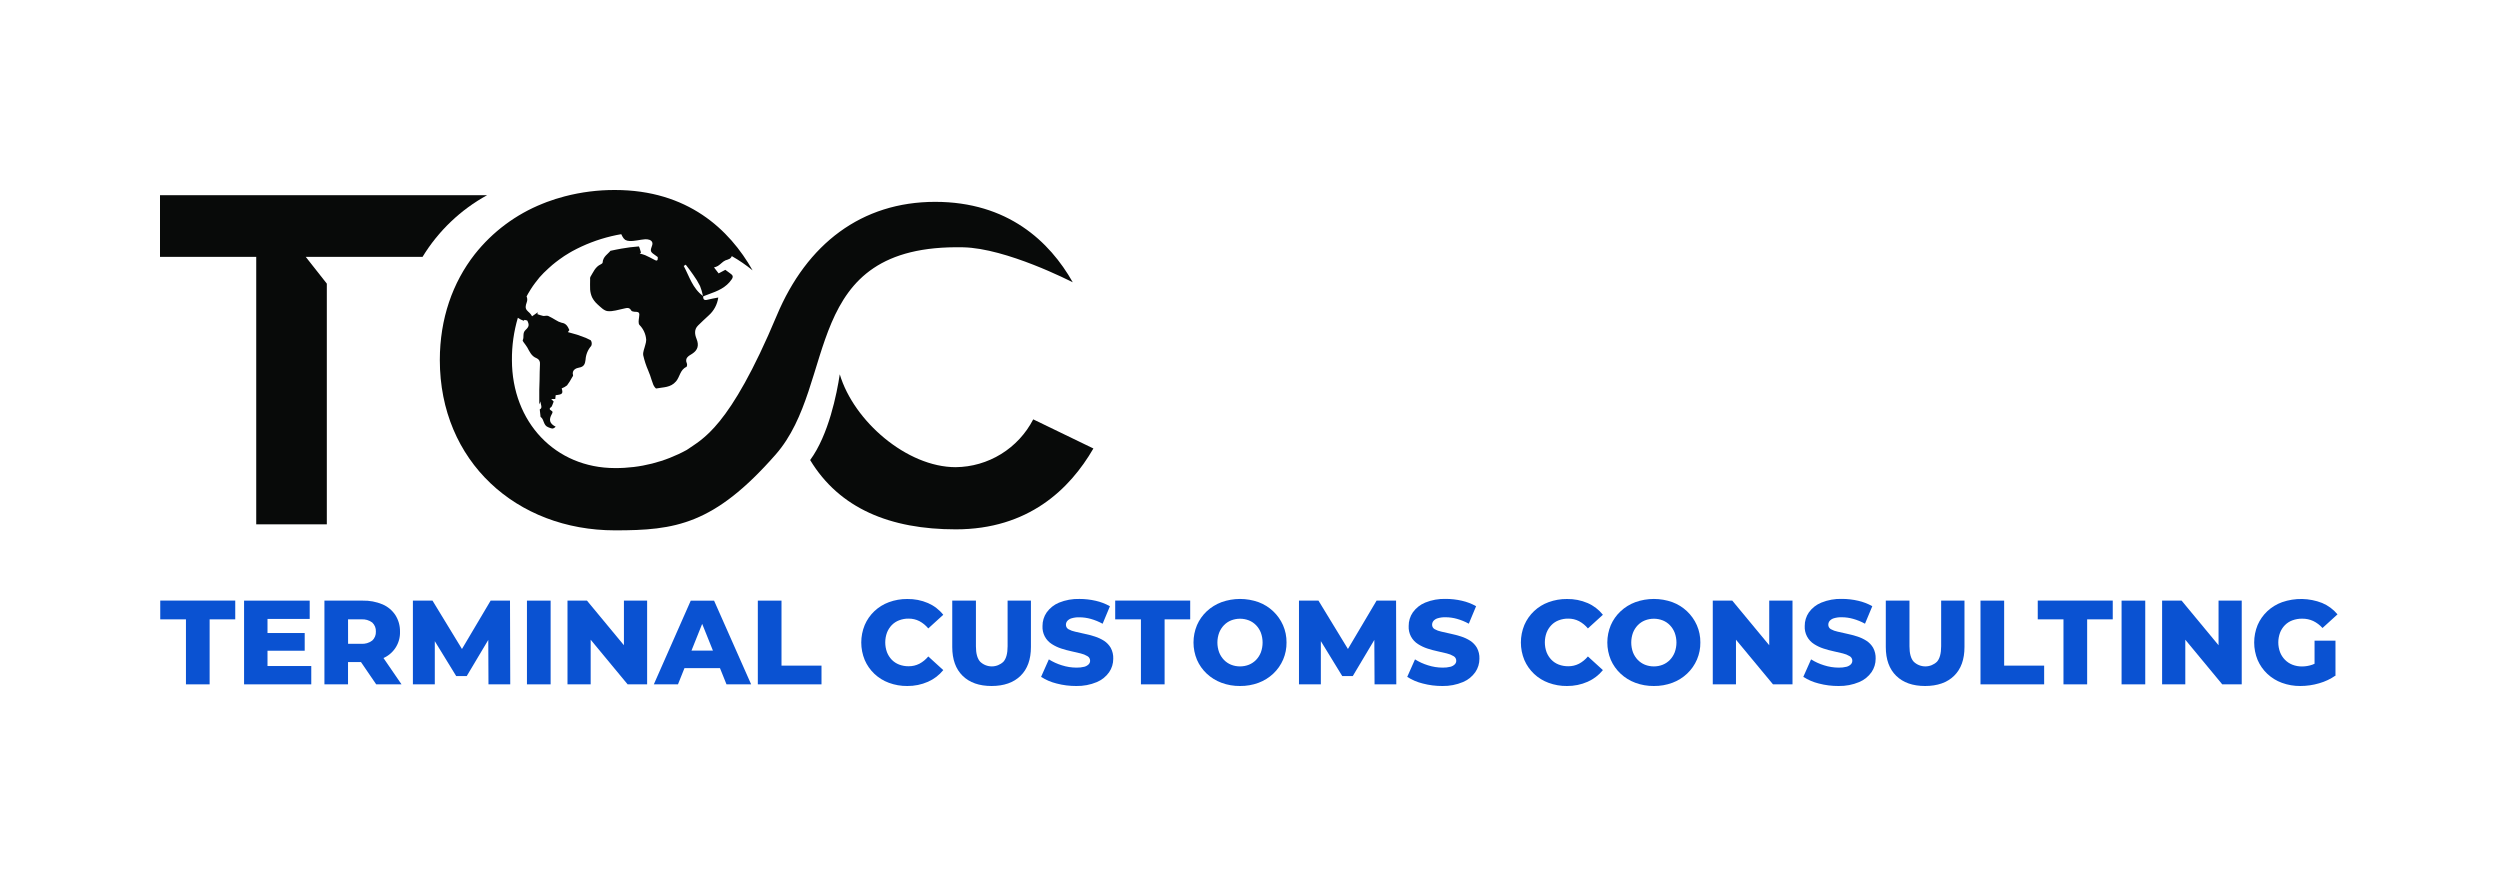 <svg width="1000" height="350" viewBox="0 0 1000 350" fill="none" xmlns="http://www.w3.org/2000/svg">
<path d="M194.84 78.08C184.226 83.902 175.323 92.405 169.02 102.74H130.72H122.29L130.73 113.46V209.74H102.49V102.74H64V78.08H194.84Z" fill="#080A09"/>
<path d="M437.36 179.39C427.89 195.74 411.29 211.74 382.29 211.74C356.12 211.74 335.79 203.42 324.06 184.02C331.47 173.95 334.73 157.48 335.91 149.72C341.5 168.48 362.77 186.87 382.29 186.87C388.708 186.803 394.987 184.985 400.449 181.614C405.911 178.244 410.351 173.447 413.29 167.74L437.36 179.39Z" fill="#080A09"/>
<path d="M274.29 105.87C275.29 107.22 276.38 108.52 277.29 109.93C278.319 111.339 279.229 112.831 280.01 114.39C280.524 115.685 280.919 117.024 281.19 118.39C277.02 115.34 275.74 110.58 273.49 106.39L274.29 105.87ZM374.07 80.74C344.68 80.74 322.73 97.52 310.71 126.21C291.71 171.53 280.84 175.62 274.71 179.97C265.921 184.795 256.046 187.294 246.02 187.23C222.14 187.23 204.77 168.87 204.77 143.99C204.725 138.278 205.524 132.59 207.14 127.11C207.856 127.634 208.653 128.036 209.5 128.3C209.61 128.19 209.71 128.07 209.81 127.95C210.164 128.054 210.525 128.134 210.89 128.19C211.76 129.9 211.66 130.67 210.25 131.96C208.84 133.25 209.76 134.8 209.09 136.09C209 136.26 209.29 136.66 209.45 136.91C209.93 137.6 210.5 138.25 210.91 138.97C211.85 140.66 212.56 142.47 214.62 143.27C215.07 143.446 215.448 143.767 215.696 144.181C215.944 144.596 216.048 145.081 215.99 145.56C215.86 147.69 215.88 149.82 215.83 151.95C215.83 153.26 215.73 154.58 215.71 155.9C215.71 157.74 215.71 159.6 215.71 161.74C215.98 161.16 216.12 160.84 216.27 160.53C216.06 161.69 217.27 163.13 215.9 163.76C216.01 164.66 216.09 165.41 216.16 166.15C216.16 166.38 216.16 166.7 216.3 166.81C217.74 167.81 217.23 170.16 219.35 170.92C220.64 171.39 221.08 171.83 222.27 170.69C219.85 169.44 219.39 167.95 220.76 165.57C221.12 164.95 221.17 164.57 220.46 164.21C219.75 163.85 219.66 163.33 220.46 162.82C220.7 162.67 220.8 162.33 220.93 162.04C221.12 161.59 221.28 161.11 221.47 160.61L220.47 159.61H222.1C222.16 159.07 222.21 158.61 222.28 158.07C225.01 157.78 225.28 157.43 224.68 155.35C225.448 155.068 226.167 154.666 226.81 154.16C227.562 153.16 228.231 152.1 228.81 150.99C228.98 150.7 229.3 150.34 229.22 150.11C228.59 147.95 230.58 147.2 231.61 147.05C233.73 146.73 234.03 145.38 234.22 143.9C234.34 141.848 235.142 139.894 236.5 138.35C236.664 137.989 236.73 137.592 236.693 137.198C236.657 136.803 236.518 136.425 236.29 136.1C235.016 135.405 233.676 134.839 232.29 134.41C231.77 134.2 231.29 134 230.7 133.84C229.5 133.49 228.3 133.17 227.15 132.84C227.24 132.73 227.51 132.35 227.75 132.03C227.11 130.57 226.44 129.34 224.67 129.1C223.833 128.879 223.039 128.521 222.32 128.04C221.333 127.431 220.315 126.874 219.27 126.37C218.69 126.14 217.92 126.44 217.27 126.37C216.485 126.186 215.713 125.949 214.96 125.66C214.96 125.59 215.02 125.36 215.11 124.91C214.25 125.53 213.51 126.04 212.83 126.52C212.565 126.02 212.228 125.562 211.83 125.16C211.06 124.43 210.26 123.9 210.27 122.74C210.28 121.58 211 120.74 210.89 119.58C210.86 119.235 210.773 118.897 210.63 118.58C210.83 118.21 211.03 117.82 211.24 117.45C211.59 116.83 211.95 116.23 212.34 115.64C212.88 114.79 213.45 113.96 214.07 113.15C214.69 112.34 215.2 111.66 215.81 110.94C216.901 109.707 218.063 108.539 219.29 107.44C219.396 107.329 219.509 107.225 219.63 107.13C220.48 106.34 221.38 105.58 222.31 104.86C222.78 104.48 223.31 104.12 223.76 103.77C225.042 102.818 226.378 101.94 227.76 101.14C228.12 100.92 228.49 100.7 228.88 100.49C233.799 97.81 239.051 95.793 244.5 94.49C245.84 94.17 247.15 93.9 248.5 93.67C248.651 94.013 248.821 94.347 249.01 94.67C249.264 95.17 249.631 95.605 250.08 95.94C250.593 96.23 251.171 96.385 251.76 96.39C253.86 96.52 255.91 95.86 258.02 95.71C259.18 95.63 260.65 95.94 260.94 97.08C261.23 98.22 259.94 99.55 260.47 100.66C260.659 100.993 260.927 101.275 261.25 101.48C261.85 101.94 262.47 102.39 263.1 102.82C263.087 103.007 263.087 103.194 263.1 103.38C263.1 104.38 262.56 104.38 261.79 103.93C260.57 103.27 259.32 102.64 258.07 102.07C257.37 101.77 256.62 101.63 255.9 101.4C256.075 101.288 256.242 101.165 256.4 101.03C256.11 100.17 255.73 98.57 255.5 98.57C253.153 98.746 250.816 99.043 248.5 99.46C247.17 99.68 245.85 99.99 244.17 100.32C243.3 101.53 241.17 102.6 241.05 105.03C241.05 105.29 240.59 105.6 240.29 105.74C238.08 106.74 237.29 108.94 236.12 110.82C236.025 111.145 236.001 111.486 236.05 111.82C236.05 113.14 235.98 114.47 236.05 115.82C236.133 116.89 236.397 117.939 236.83 118.92C237.366 119.974 238.091 120.92 238.97 121.71C240.22 122.81 241.6 124.31 243.06 124.45C245.14 124.67 247.37 123.88 249.49 123.45C250.67 123.2 251.72 122.78 252.49 124.2C252.67 124.53 253.38 124.69 253.84 124.71C255.73 124.71 255.93 125.08 255.62 126.98C255.47 127.98 255.26 129.43 255.79 129.98C257.375 131.575 258.33 133.688 258.48 135.93C258.46 136.587 258.346 137.237 258.14 137.86C257.83 139.28 257.08 140.78 257.29 142.11C257.76 144.206 258.43 146.252 259.29 148.22C259.48 148.83 259.79 149.41 260.01 150.04C260.46 151.31 260.8 152.63 261.32 153.89C261.57 154.47 262.22 155.44 262.53 155.39C265.27 154.83 268.21 155.14 270.41 152.55C271.97 150.73 272.03 147.89 274.54 146.78C274.79 146.68 274.93 145.78 274.76 145.42C273.76 143.16 275.51 142.36 276.85 141.52C279.14 140.04 279.67 138.12 278.61 135.52C277.89 133.74 277.61 131.78 279.22 130.2C280.57 128.82 282.03 127.54 283.45 126.2C285.554 124.342 286.924 121.791 287.31 119.01C285.71 119.33 284.31 119.54 283.02 119.89C281.73 120.24 281.2 119.82 281.28 118.53C281.99 118.26 282.7 117.98 283.41 117.72C286.96 116.44 290.41 115.11 292.69 111.72C293.48 110.56 293 110 292.13 109.4C291.44 108.92 290.76 108.4 290.13 107.93L287.45 109.36C286.78 108.48 286.17 107.69 285.6 106.96C286.156 106.849 286.69 106.647 287.18 106.36C288.25 105.71 289.06 104.63 290.18 104.14C290.796 103.973 291.392 103.742 291.96 103.45C292.31 103.201 292.579 102.853 292.73 102.45C295.657 104.111 298.437 106.018 301.04 108.15C291.78 91.77 275.04 76 245.97 76C239.185 75.978 232.425 76.835 225.86 78.55C223.44 79.183 221.054 79.938 218.71 80.81L217.07 81.46C206.38 85.715 196.999 92.71 189.87 101.74C181.08 113 175.93 127.43 175.93 144.03C175.93 184.5 206.54 212.14 246.01 212.14C270.01 212.14 285.55 209.96 310.25 181.83C335.46 153.14 319.67 97.55 385.25 98.92C402.58 99.28 428.31 112.54 429.11 112.92C419.86 96.56 403.08 80.74 374.07 80.74Z" fill="#080A09"/>
<path d="M74.38 273.74V247.74H64.1V240.23H94.1V247.74H83.85V273.74H74.38Z" fill="#0A52D2"/>
<path d="M107 266.41H124.51V273.74H97.63V240.25H123.88V247.57H107V266.41ZM106.33 253.21H121.88V260.29H106.33V253.21Z" fill="#0A52D2"/>
<path d="M129.77 273.74V240.25H145.07C147.788 240.188 150.489 240.696 153 241.74C155.094 242.635 156.88 244.123 158.14 246.02C159.396 247.996 160.043 250.298 160 252.64C160.083 254.933 159.455 257.196 158.202 259.119C156.948 261.041 155.132 262.53 153 263.38C150.488 264.403 147.792 264.897 145.08 264.83H135L139.21 260.83V273.74H129.77ZM139.24 261.88L135 257.52H144.47C146.051 257.641 147.623 257.183 148.89 256.23C149.382 255.775 149.767 255.217 150.019 254.597C150.272 253.977 150.385 253.308 150.35 252.64C150.389 251.963 150.278 251.286 150.025 250.657C149.773 250.028 149.385 249.462 148.89 249C147.626 248.064 146.067 247.617 144.5 247.74H135L139.21 243.39L139.24 261.88ZM150.48 273.74L142.15 261.54H152.25L160.61 273.74H150.48Z" fill="#0A52D2"/>
<path d="M165.16 273.74V240.25H173L186.87 263.02H182.76L196.25 240.25H204L204.1 273.73H195.39L195.3 253.5H196.78L186.69 270.43H182.48L172.1 253.5H173.92V273.74H165.16Z" fill="#0A52D2"/>
<path d="M210.78 273.74V240.25H220.25V273.74H210.78Z" fill="#0A52D2"/>
<path d="M227 273.74V240.25H234.79L253.25 262.54H249.57V240.25H258.85V273.74H251.05L232.59 251.44H236.27V273.74H227Z" fill="#0A52D2"/>
<path d="M261.53 273.74L276.3 240.26H285.63L300.46 273.74H290.6L279 244.89H282.73L271.19 273.74H261.53ZM269.61 267.24L272.05 260.24H288.4L290.84 267.24H269.61Z" fill="#0A52D2"/>
<path d="M303.13 273.74V240.25H312.6V266.25H328.6V273.74H303.13Z" fill="#0A52D2"/>
<path d="M362.91 274.4C360.407 274.425 357.919 273.995 355.57 273.13C353.402 272.333 351.419 271.105 349.74 269.52C348.096 267.959 346.786 266.081 345.89 264C344.042 259.516 344.042 254.483 345.89 250C346.786 247.918 348.096 246.04 349.74 244.48C351.419 242.894 353.402 241.666 355.57 240.87C357.921 240.009 360.407 239.579 362.91 239.6C365.761 239.549 368.59 240.104 371.21 241.23C373.595 242.269 375.689 243.875 377.31 245.91L371.31 251.37C370.327 250.172 369.117 249.179 367.75 248.45C366.41 247.769 364.923 247.426 363.42 247.45C362.132 247.433 360.853 247.66 359.65 248.12C358.537 248.539 357.53 249.198 356.7 250.05C355.874 250.916 355.225 251.935 354.79 253.05C353.87 255.582 353.87 258.357 354.79 260.89C355.225 262.004 355.874 263.024 356.7 263.89C357.533 264.741 358.539 265.402 359.65 265.83C360.854 266.284 362.133 266.512 363.42 266.5C364.923 266.523 366.409 266.18 367.75 265.5C369.117 264.77 370.327 263.778 371.31 262.58L377.31 268.04C375.674 270.054 373.584 271.651 371.21 272.7C368.596 273.853 365.766 274.432 362.91 274.4Z" fill="#0A52D2"/>
<path d="M396.63 274.4C391.69 274.4 387.833 273.043 385.06 270.33C382.287 267.616 380.9 263.776 380.9 258.81V240.25H390.37V258.52C390.37 261.39 390.93 263.45 392.07 264.69C393.321 265.889 394.987 266.558 396.72 266.558C398.453 266.558 400.119 265.889 401.37 264.69C402.483 263.45 403.04 261.393 403.04 258.52V240.25H412.37V258.81C412.37 263.783 410.983 267.623 408.21 270.33C405.437 273.036 401.577 274.393 396.63 274.4Z" fill="#0A52D2"/>
<path d="M430.54 274.4C427.871 274.42 425.21 274.083 422.63 273.4C420.432 272.863 418.337 271.968 416.43 270.75L419.54 263.75C421.158 264.764 422.903 265.561 424.73 266.12C426.624 266.73 428.6 267.043 430.59 267.05C431.654 267.077 432.717 266.959 433.75 266.7C434.408 266.526 435.008 266.181 435.49 265.7C435.851 265.32 436.048 264.814 436.04 264.29C436.044 263.92 435.949 263.556 435.764 263.236C435.58 262.915 435.312 262.651 434.99 262.47C434.143 261.963 433.222 261.591 432.26 261.37C431.15 261.08 429.91 260.8 428.56 260.51C427.184 260.218 425.825 259.851 424.49 259.41C423.184 258.985 421.938 258.397 420.78 257.66C419.561 256.905 418.567 255.837 417.902 254.567C417.237 253.297 416.925 251.871 417 250.44C416.979 248.497 417.555 246.595 418.65 244.99C419.897 243.24 421.613 241.878 423.6 241.06C426.207 239.999 429.007 239.495 431.82 239.58C434.001 239.579 436.175 239.827 438.3 240.32C440.287 240.765 442.197 241.499 443.97 242.5L441.05 249.5C439.552 248.676 437.965 248.025 436.32 247.56C434.839 247.143 433.308 246.928 431.77 246.92C430.705 246.885 429.642 247.02 428.62 247.32C427.955 247.508 427.359 247.883 426.9 248.4C426.549 248.832 426.362 249.373 426.37 249.93C426.367 250.284 426.458 250.632 426.633 250.94C426.809 251.247 427.063 251.503 427.37 251.68C428.217 252.156 429.136 252.494 430.09 252.68C431.23 252.95 432.47 253.23 433.82 253.52C435.194 253.806 436.553 254.163 437.89 254.59C439.195 255.002 440.442 255.58 441.6 256.31C442.71 257.028 443.635 257.997 444.3 259.14C445.017 260.481 445.362 261.99 445.3 263.51C445.309 265.429 444.734 267.305 443.65 268.89C442.41 270.643 440.702 272.012 438.72 272.84C436.132 273.923 433.346 274.455 430.54 274.4Z" fill="#0A52D2"/>
<path d="M456.37 273.74V247.74H446.08V240.23H476.08V247.74H465.84V273.74H456.37Z" fill="#0A52D2"/>
<path d="M496 274.4C493.472 274.426 490.96 273.989 488.59 273.11C486.398 272.292 484.389 271.048 482.68 269.45C481.024 267.891 479.7 266.014 478.79 263.93C477.873 261.733 477.4 259.376 477.4 256.995C477.4 254.614 477.873 252.257 478.79 250.06C479.698 247.971 481.021 246.09 482.68 244.53C484.389 242.932 486.398 241.688 488.59 240.87C493.39 239.149 498.64 239.149 503.44 240.87C505.597 241.674 507.571 242.901 509.247 244.48C510.924 246.058 512.267 247.955 513.2 250.06C514.157 252.243 514.638 254.606 514.61 256.99C514.64 259.325 514.184 261.64 513.269 263.789C512.355 265.938 511.003 267.872 509.3 269.47C507.607 271.059 505.615 272.297 503.44 273.11C501.06 273.993 498.538 274.43 496 274.4ZM496 266.56C497.222 266.567 498.434 266.34 499.57 265.89C500.651 265.449 501.628 264.788 502.44 263.95C503.266 263.084 503.915 262.065 504.35 260.95C505.27 258.41 505.27 255.629 504.35 253.09C503.915 251.975 503.266 250.956 502.44 250.09C501.63 249.251 500.652 248.593 499.57 248.16C497.277 247.266 494.733 247.266 492.44 248.16C491.357 248.591 490.378 249.249 489.57 250.09C488.744 250.956 488.095 251.975 487.66 253.09C486.726 255.627 486.726 258.413 487.66 260.95C488.095 262.065 488.744 263.084 489.57 263.95C490.38 264.79 491.358 265.451 492.44 265.89C493.573 266.339 494.781 266.567 496 266.56Z" fill="#0A52D2"/>
<path d="M519.59 273.74V240.25H527.39L541.26 263.02H537.14L550.63 240.25H558.43L558.52 273.73H549.82L549.72 253.5H551.2L541.11 270.43H536.9L526.53 253.5H528.34V273.74H519.59Z" fill="#0A52D2"/>
<path d="M577 274.4C574.331 274.42 571.67 274.083 569.09 273.4C566.892 272.863 564.797 271.968 562.89 270.75L566 263.75C567.618 264.764 569.363 265.561 571.19 266.12C573.084 266.73 575.06 267.043 577.05 267.05C578.114 267.077 579.177 266.959 580.21 266.7C580.869 266.528 581.47 266.183 581.95 265.7C582.311 265.32 582.508 264.814 582.5 264.29C582.504 263.92 582.409 263.556 582.224 263.236C582.04 262.915 581.772 262.651 581.45 262.47C580.603 261.963 579.682 261.591 578.72 261.37C577.61 261.08 576.37 260.8 575.02 260.51C573.644 260.218 572.286 259.851 570.95 259.41C569.648 258.985 568.404 258.397 567.25 257.66C566.028 256.904 565.032 255.832 564.366 254.558C563.701 253.284 563.392 251.855 563.47 250.42C563.449 248.477 564.025 246.575 565.12 244.97C566.367 243.22 568.083 241.858 570.07 241.04C572.677 239.979 575.477 239.475 578.29 239.56C580.471 239.559 582.645 239.807 584.77 240.3C586.757 240.745 588.667 241.479 590.44 242.48L587.52 249.48C586.022 248.656 584.435 248.005 582.79 247.54C581.312 247.123 579.785 246.908 578.25 246.9C577.182 246.865 576.116 247 575.09 247.3C574.425 247.488 573.829 247.863 573.37 248.38C573.024 248.814 572.837 249.354 572.84 249.91C572.837 250.264 572.928 250.612 573.103 250.92C573.279 251.227 573.533 251.483 573.84 251.66C574.691 252.136 575.613 252.474 576.57 252.66C577.7 252.93 578.94 253.21 580.3 253.5C581.671 253.786 583.026 254.143 584.36 254.57C585.666 254.979 586.913 255.558 588.07 256.29C589.18 257.008 590.105 257.977 590.77 259.12C591.487 260.461 591.832 261.97 591.77 263.49C591.779 265.409 591.204 267.285 590.12 268.87C588.882 270.625 587.173 271.995 585.19 272.82C582.6 273.911 579.81 274.45 577 274.4Z" fill="#0A52D2"/>
<path d="M626.77 274.4C624.266 274.427 621.779 273.997 619.43 273.13C617.277 272.35 615.307 271.138 613.64 269.567C611.974 267.997 610.646 266.102 609.74 264C607.892 259.516 607.892 254.483 609.74 250C610.646 247.897 611.974 246.002 613.64 244.432C615.307 242.862 617.277 241.649 619.43 240.87C621.78 240.007 624.267 239.577 626.77 239.6C629.621 239.55 632.45 240.105 635.07 241.23C637.452 242.269 639.543 243.876 641.16 245.91L635.16 251.37C634.173 250.171 632.96 249.179 631.59 248.45C630.253 247.77 628.77 247.427 627.27 247.45C625.979 247.433 624.697 247.66 623.49 248.12C622.379 248.537 621.375 249.196 620.55 250.05C619.721 250.915 619.069 251.934 618.63 253.05C617.71 255.582 617.71 258.357 618.63 260.89C619.069 262.005 619.721 263.024 620.55 263.89C621.377 264.743 622.38 265.405 623.49 265.83C624.698 266.284 625.979 266.511 627.27 266.5C628.77 266.522 630.253 266.179 631.59 265.5C632.96 264.77 634.173 263.778 635.16 262.58L641.16 268.04C639.528 270.053 637.441 271.651 635.07 272.7C632.456 273.853 629.626 274.432 626.77 274.4Z" fill="#0A52D2"/>
<path d="M661.54 274.4C659.009 274.425 656.494 273.988 654.12 273.11C651.93 272.294 649.924 271.05 648.22 269.45C646.558 267.895 645.23 266.016 644.32 263.93C643.403 261.733 642.93 259.376 642.93 256.995C642.93 254.614 643.403 252.257 644.32 250.06C645.228 247.969 646.555 246.087 648.22 244.53C649.924 242.93 651.93 241.685 654.12 240.87C658.92 239.149 664.17 239.149 668.97 240.87C671.127 241.674 673.101 242.901 674.778 244.48C676.454 246.058 677.797 247.955 678.73 250.06C679.687 252.243 680.168 254.606 680.14 256.99C680.17 259.325 679.714 261.64 678.799 263.789C677.885 265.938 676.533 267.872 674.83 269.47C673.137 271.059 671.145 272.297 668.97 273.11C666.594 273.993 664.075 274.43 661.54 274.4ZM661.54 266.56C662.759 266.567 663.967 266.339 665.1 265.89C666.182 265.451 667.16 264.79 667.97 263.95C668.796 263.084 669.445 262.065 669.88 260.95C670.814 258.413 670.814 255.627 669.88 253.09C669.445 251.975 668.796 250.956 667.97 250.09C667.162 249.249 666.183 248.591 665.1 248.16C662.807 247.266 660.263 247.266 657.97 248.16C656.888 248.593 655.91 249.251 655.1 250.09C654.274 250.956 653.625 251.975 653.19 253.09C652.27 255.629 652.27 258.41 653.19 260.95C653.625 262.065 654.274 263.084 655.1 263.95C655.912 264.788 656.889 265.449 657.97 265.89C659.106 266.34 660.318 266.567 661.54 266.56Z" fill="#0A52D2"/>
<path d="M685.11 273.74V240.25H692.91L711.37 262.54H707.69V240.25H717V273.74H709.2L690.71 251.44H694.39V273.74H685.11Z" fill="#0A52D2"/>
<path d="M735.43 274.4C732.757 274.421 730.094 274.084 727.51 273.4C725.315 272.864 723.223 271.968 721.32 270.75L724.43 263.75C726.048 264.764 727.793 265.561 729.62 266.12C731.514 266.73 733.49 267.043 735.48 267.05C736.541 267.076 737.601 266.959 738.63 266.7C739.292 266.528 739.896 266.183 740.38 265.7C740.592 265.468 740.75 265.191 740.84 264.891C740.931 264.59 740.953 264.272 740.904 263.962C740.854 263.651 740.736 263.356 740.557 263.098C740.378 262.839 740.143 262.625 739.87 262.47C739.026 261.964 738.108 261.593 737.15 261.37C736.03 261.08 734.8 260.8 733.44 260.51C732.068 260.218 730.712 259.851 729.38 259.41C728.074 258.985 726.828 258.397 725.67 257.66C724.451 256.9 723.458 255.828 722.794 254.555C722.129 253.282 721.817 251.854 721.89 250.42C721.869 248.477 722.445 246.575 723.54 244.97C724.801 243.213 726.535 241.85 728.54 241.04C731.15 239.979 733.954 239.474 736.77 239.56C738.951 239.559 741.125 239.807 743.25 240.3C745.237 240.745 747.147 241.479 748.92 242.48L746 249.48C744.498 248.656 742.908 248.005 741.26 247.54C739.783 247.122 738.255 246.907 736.72 246.9C735.652 246.866 734.586 247.001 733.56 247.3C732.896 247.491 732.3 247.865 731.84 248.38C731.497 248.815 731.313 249.355 731.32 249.91C731.317 250.264 731.408 250.612 731.583 250.92C731.759 251.227 732.013 251.483 732.32 251.66C733.172 252.135 734.093 252.472 735.05 252.66C736.18 252.93 737.43 253.21 738.78 253.5C740.154 253.786 741.513 254.143 742.85 254.57C744.153 254.979 745.397 255.558 746.55 256.29C747.665 257.005 748.594 257.975 749.26 259.12C749.977 260.461 750.322 261.97 750.26 263.49C750.269 265.409 749.694 267.286 748.61 268.87C747.374 270.623 745.669 271.992 743.69 272.82C741.078 273.919 738.264 274.457 735.43 274.4Z" fill="#0A52D2"/>
<path d="M770.05 274.4C765.11 274.4 761.253 273.043 758.48 270.33C755.707 267.616 754.32 263.776 754.32 258.81V240.25H763.79V258.52C763.79 261.39 764.35 263.45 765.49 264.69C766.741 265.889 768.407 266.558 770.14 266.558C771.873 266.558 773.539 265.889 774.79 264.69C775.897 263.45 776.453 261.393 776.46 258.52V240.25H785.79V258.81C785.79 263.783 784.403 267.623 781.63 270.33C778.857 273.036 774.997 274.393 770.05 274.4Z" fill="#0A52D2"/>
<path d="M792.2 273.74V240.25H801.66V266.25H817.66V273.74H792.2Z" fill="#0A52D2"/>
<path d="M825.39 273.74V247.74H815.1V240.23H845.1V247.74H834.86V273.74H825.39Z" fill="#0A52D2"/>
<path d="M848.63 273.74V240.25H858.1V273.74H848.63Z" fill="#0A52D2"/>
<path d="M864.84 273.74V240.25H872.64L891.1 262.54H887.42V240.25H896.69V273.74H888.9L870.44 251.44H874.12V273.74H864.84Z" fill="#0A52D2"/>
<path d="M920.13 274.4C917.617 274.425 915.12 273.994 912.76 273.13C910.585 272.337 908.594 271.109 906.91 269.52C905.263 267.96 903.95 266.082 903.05 264C901.215 259.513 901.215 254.486 903.05 250C903.954 247.915 905.274 246.036 906.93 244.48C908.633 242.891 910.64 241.663 912.83 240.87C918.03 239.066 923.703 239.176 928.83 241.18C931.227 242.175 933.345 243.74 935 245.74L929 251.2C927.958 250.033 926.697 249.082 925.29 248.4C923.904 247.766 922.394 247.449 920.87 247.47C919.533 247.451 918.205 247.678 916.95 248.14C915.821 248.556 914.797 249.215 913.95 250.07C913.111 250.93 912.455 251.95 912.02 253.07C911.086 255.589 911.086 258.36 912.02 260.88C912.453 262.001 913.109 263.021 913.95 263.88C914.795 264.753 915.818 265.435 916.95 265.88C918.176 266.359 919.484 266.597 920.8 266.58C922.203 266.582 923.596 266.346 924.92 265.88C926.401 265.336 927.775 264.538 928.98 263.52L934.29 270.16C932.27 271.585 930.021 272.654 927.64 273.32C925.201 274.037 922.672 274.401 920.13 274.4ZM925.82 268.9V256.27H934.19V270.14L925.82 268.9Z" fill="#0A52D2"/>
</svg>
